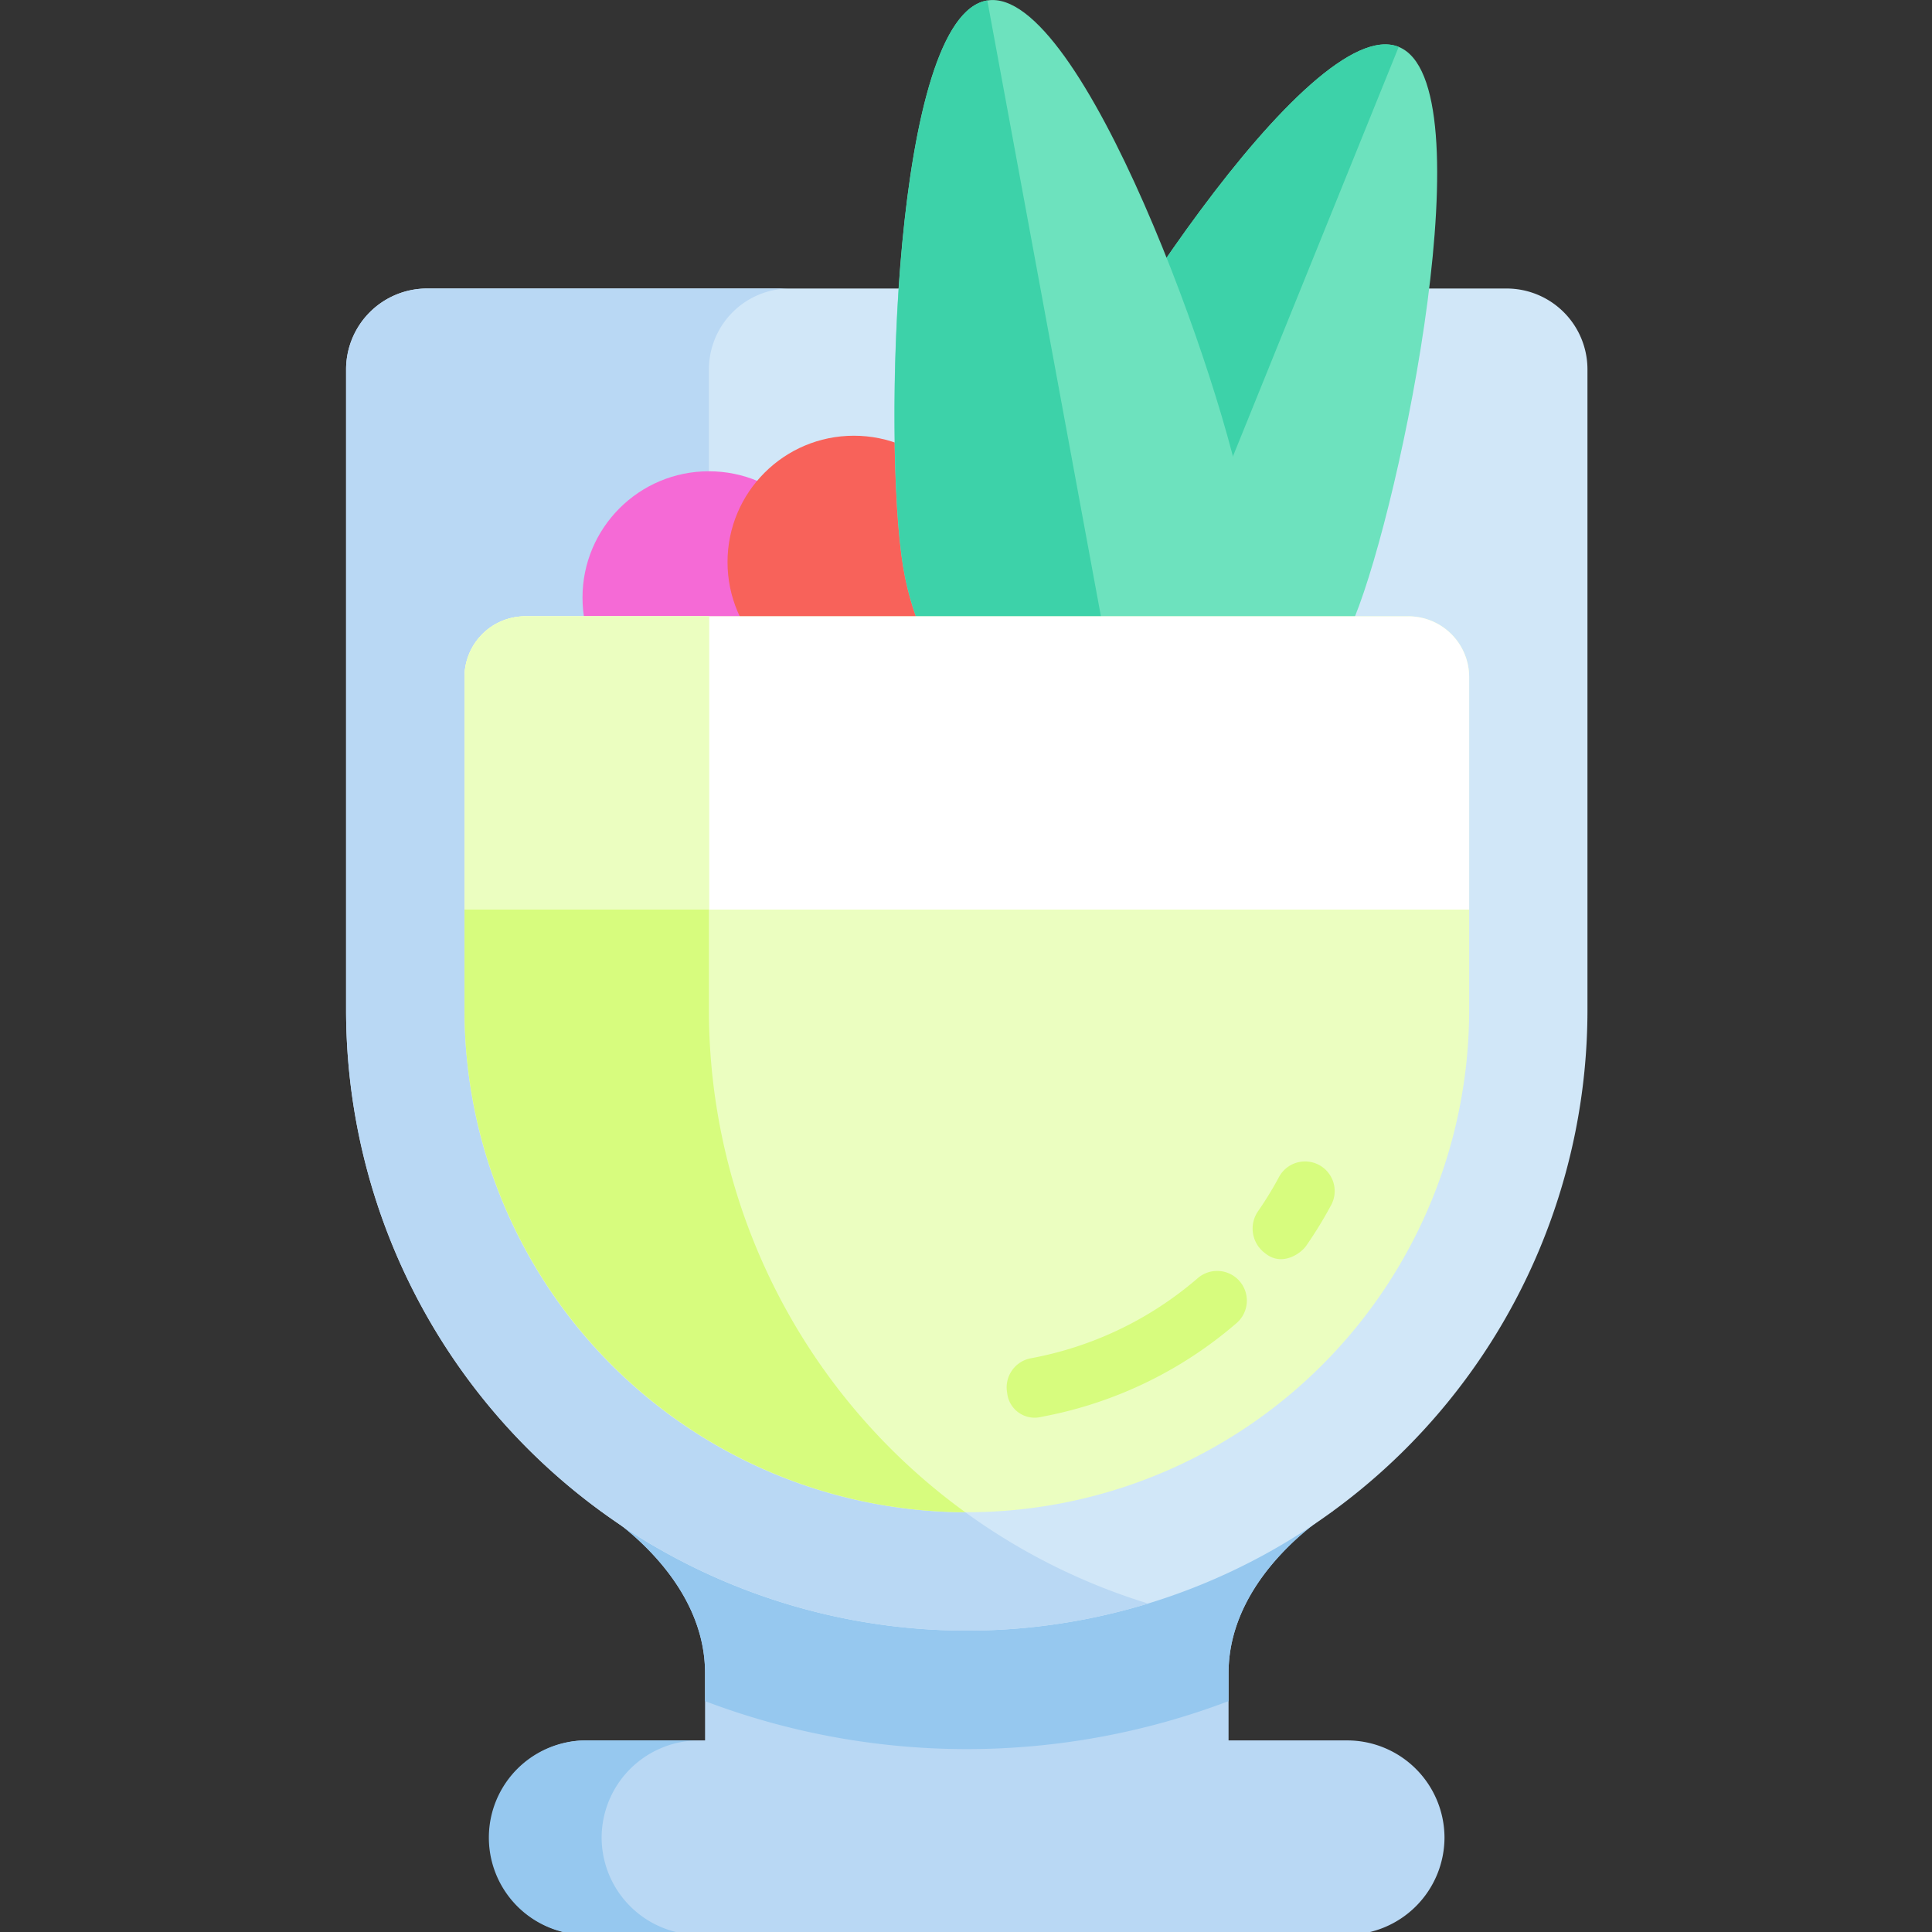 <svg id="Calque_1" data-name="Calque 1" xmlns="http://www.w3.org/2000/svg" viewBox="0 0 300 300"><rect x="0" y="0" width="300" height="300" fill="#333333" stroke="none"/><defs><style>.cls-1{fill:#b9d8f4;}.cls-2{fill:#96c8ef;}.cls-3{fill:#d1e7f8;}.cls-4{fill:#f56ad6;}.cls-5{fill:#f8625a;}.cls-6{fill:#6de2be;}.cls-7{fill:#3dd2a9;}.cls-8{fill:#ebfec0;}.cls-9{fill:#d7fc7e;}.cls-10{fill:#fff;}</style></defs><title>Plan de travail 2</title><path class="cls-1" d="M209.21,270.25H190.77V259.78c0-15.51,16.21-25.18,16.21-25.18H93.27s16.21,9.67,16.21,25.18v10.47H91A15.13,15.13,0,0,0,76,285.34h0A15.13,15.13,0,0,0,91,300.43H209.21a15.13,15.13,0,0,0,15.09-15.09h0A15.13,15.13,0,0,0,209.21,270.25Z"/><path class="cls-2" d="M93.42,285.34a15.13,15.13,0,0,1,15.09-15.09H91a15.09,15.09,0,0,0,0,30.18h17.47A15.13,15.13,0,0,1,93.42,285.34Z"/><path class="cls-2" d="M109.48,259.78v4.37a114.6,114.6,0,0,0,81.29,0v-4.37c0-15.51,16.21-25.18,16.21-25.18H93.27S109.48,244.27,109.48,259.78Z"/><path class="cls-3" d="M233.93,44.8H66.31A12.57,12.57,0,0,0,53.74,57.37v99.45a96.38,96.38,0,0,0,192.76,0V57.38A12.56,12.56,0,0,0,233.93,44.8Z"/><path class="cls-1" d="M110.08,156.82V57.38A12.57,12.57,0,0,1,122.65,44.8H66.31A12.57,12.57,0,0,0,53.74,57.38v99.44A96.4,96.4,0,0,0,178.29,249,96.55,96.55,0,0,1,110.08,156.82Z"/><circle class="cls-4" cx="110.07" cy="92.8" r="19.62"/><circle class="cls-5" cx="132.59" cy="87.28" r="19.62"/><path class="cls-6" d="M210.37,95.79c-7.25,17.89-24.27,27.87-38,22.3S153.29,93.5,160.53,75.61s42.9-73.9,56.66-68.33S217.61,77.9,210.37,95.79Z"/><path class="cls-7" d="M160.53,75.61c-7.24,17.89-2,36.91,11.8,42.48L217.19,7.28C203.43,1.71,167.77,57.72,160.53,75.61Z"/><path class="cls-6" d="M193.31,79.31c3.07,19.06-6.32,36.42-21,38.78s-29-11.17-32.1-30.22S138.65,2.43,153.31.07,190.24,60.26,193.31,79.31Z"/><path class="cls-7" d="M140.23,87.87c3.08,19,17.45,32.59,32.1,30.22a21.06,21.06,0,0,0,2.64-.6L153.31.07C138.65,2.43,137.16,68.82,140.23,87.87Z"/><path class="cls-8" d="M218.68,95.7H81.57a9.44,9.44,0,0,0-9.44,9.43v51.69a78,78,0,0,0,156,0V105.13A9.43,9.43,0,0,0,218.68,95.7Z"/><path class="cls-9" d="M81.57,95.7a9.44,9.44,0,0,0-9.44,9.43v51.69a78.09,78.09,0,0,0,77.76,78,96.31,96.31,0,0,1-39.81-78V95.7Z"/><path class="cls-10" d="M218.68,95.7H81.57a9.44,9.44,0,0,0-9.44,9.43v36.11h156V105.13A9.43,9.43,0,0,0,218.68,95.7Z"/><path class="cls-8" d="M81.57,95.7a9.44,9.44,0,0,0-9.44,9.43v36.11h38V95.7Z"/><path class="cls-9" d="M196.42,194.58a4.74,4.74,0,0,1-1.14-6.4,55,55,0,0,0,3.25-5.28,4.6,4.6,0,1,1,8.09,4.37,65,65,0,0,1-3.79,6.17C201.93,194.72,199,196.72,196.42,194.58Z"/><path class="cls-9" d="M156.39,216.27a4.6,4.6,0,0,1,3.69-5.36A54.93,54.93,0,0,0,186,198.46a4.6,4.6,0,0,1,6,7A64.19,64.19,0,0,1,161.75,220,4.29,4.29,0,0,1,156.39,216.27Z"/></svg>